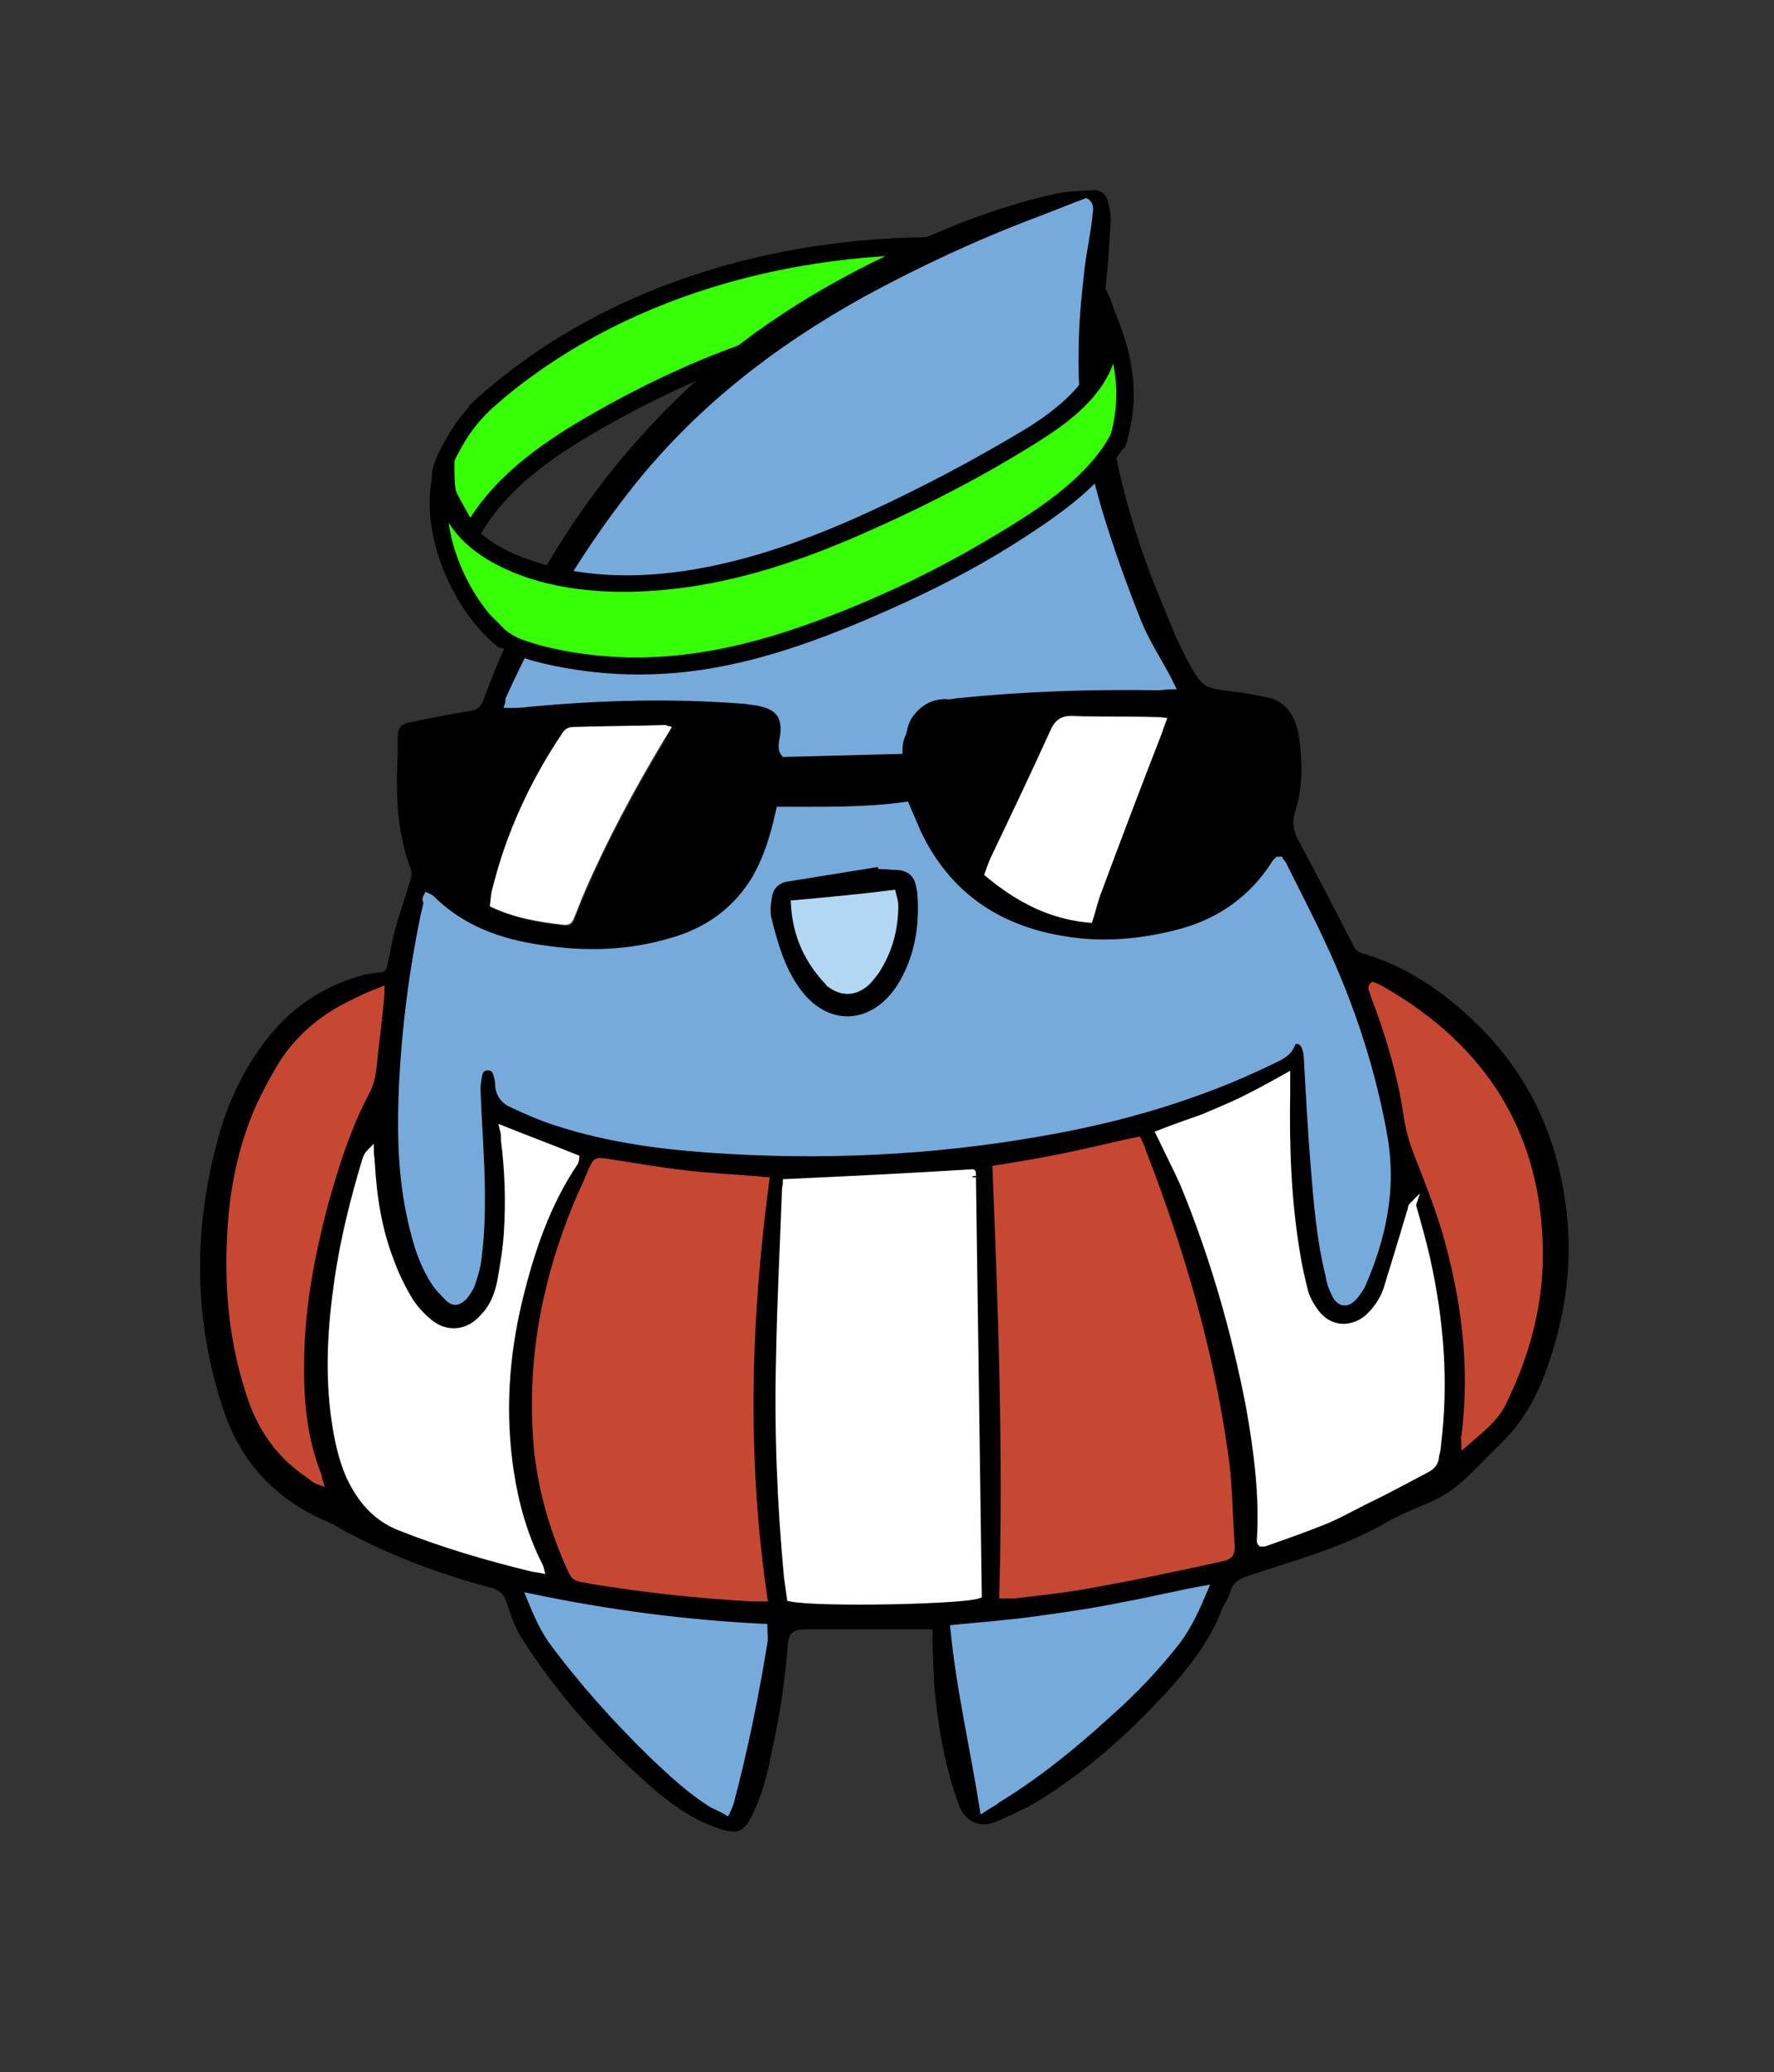 <?xml version="1.0" encoding="utf-8"?>
<!-- Generator: Adobe Illustrator 19.0.0, SVG Export Plug-In . SVG Version: 6.00 Build 0)  -->
<svg version="1.1" xmlns="http://www.w3.org/2000/svg" xmlns:xlink="http://www.w3.org/1999/xlink" x="0px" y="0px"
	 viewBox="150.549 0 509.974 595.281" enable-background="new 150.549 0 509.974 595.281" xml:space="preserve">
<rect x="150.549" y="0" width="509.974" height="595.281" fill="#333333" stroke="none"/>
<g id="Capa_2_1_">
	<g>
		<path fill="#37FF06" d="M370.778,99.14c-11.276,3.603-23.812,8.632-34.733,14.359c-17.88,9.376-40.624,21.334-50.365,40.302
			l-8.661-16.515c2.963-10.157,8.063-18.005,16.586-24.689l-6.032,5.294c23.294-21.775,58.412-37.802,89.557-43.621
			c14.396-2.509,29.213-3.785,43.813-3.63"/>
		<g>
			<path d="M370.114,96.729c-17.839,5.777-34.772,13.707-50.973,23.119c-13.995,8.131-27.843,18.103-35.619,32.691
				c1.439,0,2.878,0,4.317,0c-2.563-4.886-5.69-9.746-7.785-14.844c-0.14-0.341-0.572-0.773-0.599-1.143
				c-0.125-1.698,0.192,1.587,0.436-0.108c0.409-2.845,2.209-5.9,3.595-8.406c2.987-5.401,7.109-9.816,11.887-13.674
				c-1.179-1.179-2.357-2.357-3.536-3.536c-2.011,1.765-4.021,3.529-6.032,5.294c1.178,1.179,2.357,2.357,3.536,3.536
				c35.368-32.654,84.254-46.82,131.602-46.518c3.218,0.021,3.222-4.979,0-5c-48.689-0.311-98.8,14.434-135.138,47.983
				c-2.381,2.198,1.133,5.644,3.536,3.536c2.011-1.765,4.021-3.529,6.032-5.294c2.452-2.152-1.078-5.52-3.536-3.536
				c-4.897,3.954-9.164,8.564-12.313,14.042c-1.947,3.387-5.922,9.896-4.585,13.828c1.911,5.618,5.82,11.097,8.582,16.364
				c0.858,1.637,3.454,1.62,4.317,0c7.623-14.303,21.362-23.769,35.105-31.635c15.471-8.856,31.521-16.379,48.499-21.877
				C374.491,100.564,373.187,95.734,370.114,96.729L370.114,96.729z"/>
		</g>
	</g>
</g>
<g id="Capa_1">
	<g id="Capa_1_1_">
		<g id="XMLID_1_">
			<g id="XMLID_295_">
				<path id="XMLID_345_" d="M418.552,468.062c-1.407,0-2.814,0-3.94,0c-10.414,0-20.828,0-31.241,0
					c-5.066,0-6.192,0.563-6.474,5.91c-0.844,10.414-2.533,20.547-4.785,30.68c-1.126,5.91-2.815,11.82-5.629,17.449
					c-2.251,4.223-3.94,4.785-8.725,3.379c-7.036-2.252-12.947-6.193-18.294-10.695c-15.199-12.947-28.427-27.584-39.123-44.471
					c-1.97-3.096-3.096-6.756-4.222-10.133c-0.563-1.971-1.689-3.096-3.94-3.939c-15.199-3.941-30.116-9.57-43.907-17.17
					c-1.689-1.125-3.659-1.971-5.629-2.814c-13.792-6.473-23.079-16.887-27.864-31.242c-9.006-27.02-8.725-54.039-0.563-81.34
					c2.815-9.008,7.037-17.451,12.947-25.051c7.036-9.006,16.043-15.198,27.02-18.294c1.407-0.563,2.814-0.563,4.503-0.844
					c2.815-0.282,2.815-0.282,3.378-3.096c0.845-3.659,1.407-7.318,2.533-10.977c1.126-3.94,2.533-7.88,3.659-11.821
					c0.563-1.407,0.844-2.815,0.281-4.222c-3.94-10.414-4.222-21.391-3.659-32.367c0-1.407,0-3.096,0-4.503
					c0-3.378,0.563-4.503,3.94-5.066c5.348-1.125,10.977-2.251,16.325-3.096c2.533-0.282,3.659-1.126,4.503-3.659
					c12.947-34.619,32.367-64.735,59.668-90.066c18.858-17.45,40.53-30.397,63.891-40.811c12.947-5.911,26.457-10.977,40.529-14.073
					c3.66-0.845,7.6-0.845,11.26-1.126c1.969,0,3.377,1.126,3.939,2.814c0.563,2.252,1.125,4.503,0.844,6.755
					c-0.281,5.066-0.563,10.414-1.125,15.48c-1.408,13.228-1.408,26.456,0.563,39.685c2.533,16.606,7.037,32.93,13.228,48.692
					c1.971,4.785,3.941,9.57,5.91,14.355c1.127,2.533,2.252,4.785,3.379,7.036c4.502,8.163,4.502,8.163,13.51,9.288
					c2.814,0.282,5.629,0.845,8.443,1.407c6.191,0.845,9.006,5.066,10.133,10.695c1.125,7.318,1.406,14.636-0.846,21.954
					c-1.125,3.377-0.563,5.91,0.846,8.725c5.348,9.851,10.414,19.702,15.479,29.553c0.564,1.126,1.127,2.251,2.814,2.814
					c12.666,3.659,23.361,10.977,32.65,19.983c15.48,14.917,23.924,33.493,26.176,54.884c1.688,15.199-0.565,29.834-5.631,44.189
					c-2.814,8.162-7.035,15.762-13.51,21.953c-2.814,2.814-5.629,5.629-8.443,8.443c-3.377,3.377-7.035,6.191-11.539,8.162
					s-9.006,3.66-13.229,6.193c-12.385,7.035-26.176,10.695-39.685,15.197c-2.252,0.846-3.658,1.689-4.504,3.941
					c-0.563,1.969-1.688,3.658-2.533,5.348c-3.096,8.443-8.443,15.481-14.354,22.234c-10.695,11.82-22.234,22.516-35.744,31.242
					c-4.504,3.096-9.57,5.348-14.637,7.6c-4.785,2.25-9.287,0-10.977-4.785c-3.658-10.133-5.629-20.547-6.755-31.242
					c-0.563-5.348-0.563-10.695-0.845-16.324C418.834,470.033,418.552,469.187,418.552,468.062z M273.321,257.533
					c-0.281,0.563-0.563,0.844-0.563,1.125c-0.281,1.689-0.844,3.378-1.125,5.066c-3.096,15.48-5.348,30.96-5.911,46.441
					c-0.563,12.664-0.563,25.049,1.97,37.434c1.407,6.754,3.377,13.51,6.755,19.42c1.126,1.971,2.814,3.941,4.503,5.348
					c1.407,1.408,2.814,1.125,4.222-0.281c0.844-1.125,1.689-2.252,2.251-3.377c0.845-2.533,1.689-5.066,1.97-7.6
					c1.407-8.443,1.407-16.889,0.845-25.613c-0.282-7.6-0.845-15.48-1.126-23.078c0-1.408,0.281-3.098,0.563-4.504
					c0.281-1.127,1.125-1.971,2.533-1.971c1.407,0,2.251,0.844,2.533,1.971c0.282,0.844,0.282,1.688,0.563,2.815
					c0,3.096,1.689,5.066,4.503,6.191c3.096,1.408,6.192,2.814,9.288,3.941c15.199,5.348,30.96,7.6,46.722,8.725
					c32.086,2.252,64.172,0.844,95.696-4.785c22.797-3.94,44.752-10.414,65.859-20.547c2.252-1.125,4.785-2.25,5.912-4.783
					c0.844-1.69,2.815-1.69,3.658,0.281c0.563,1.125,0.844,2.533,0.844,3.658c0.565,10.414,1.127,20.828,1.971,30.961
					c0.844,10.414,1.69,20.828,4.223,31.242c0.563,1.688,1.125,3.658,1.688,5.348c1.689,3.377,3.66,3.377,5.912,0.563
					c0.844-1.127,1.688-2.533,2.25-3.66c5.631-12.945,8.445-26.457,6.193-40.811c-3.379-19.701-9.289-38.56-18.014-56.573
					c-3.658-7.599-7.318-14.917-10.977-22.235c-0.281-0.563-0.844-1.126-1.127-1.689c-0.281,0-0.563,0-0.563,0
					c-0.281,0.563-0.844,0.845-1.125,1.407c-6.191,9.851-14.918,16.043-26.176,19.139c-11.258,3.096-22.516,4.222-34.338,2.252
					c-19.139-3.096-33.492-13.228-41.937-30.679c-1.125-2.533-2.251-5.348-3.378-7.88c-12.103,1.688-23.923,1.407-36.308,1.407
					c-0.282,1.407-0.563,2.533-0.844,3.659c-1.407,5.911-3.096,11.54-6.474,16.606c-5.629,9.007-14.073,14.636-23.924,17.45
					c-12.384,3.377-24.768,3.94-37.434,1.97c-11.821-1.689-22.798-5.911-31.523-14.354
					C274.165,257.814,273.884,257.814,273.321,257.533z M408.983,215.596c0.281-1.689,0.281-3.378,0.563-5.066
					c0.281-1.688,0.844-3.378,1.689-4.785c2.533-3.659,5.911-5.911,10.695-5.911c1.127,0,2.533-0.281,3.66-0.281
					c19.139-1.689,38.277-2.533,57.416-2.252c1.127,0,2.252,0,3.66-0.281c-0.564-0.844-0.846-1.689-1.127-2.252
					c-2.814-5.348-6.191-10.695-8.443-16.043c-3.377-8.443-6.754-16.887-9.287-25.612c-5.348-17.169-9.008-34.9-8.727-52.914
					c0.281-7.599,1.127-15.48,1.689-23.079c0.563-5.066,1.406-10.132,2.252-14.917c0.281-1.407,0.844-3.096-0.846-4.222
					c-4.783,1.689-9.287,3.659-13.791,5.348c-17.168,6.192-33.774,13.791-49.536,22.798c-25.894,14.073-48.692,32.086-66.987,55.447
					c-14.354,18.294-25.894,37.997-35.463,59.105c-0.281,0.563-0.281,1.126-0.281,1.689c2.251,0,3.94-0.281,5.629-0.281
					c20.828-1.97,41.937-2.533,62.765-0.845c1.126,0,2.533,0.282,3.659,0.563c5.629,1.126,7.599,3.94,7.036,9.851
					c-0.281,1.689-0.844,3.378,0.282,4.785C386.748,216.159,397.725,215.877,408.983,215.596z M438.818,458.21
					c1.688,0,2.815-0.281,3.94-0.281c6.475-0.844,12.947-1.406,19.139-2.533c13.229-2.533,26.176-5.348,39.404-7.881
					c3.66-0.844,3.941-1.125,3.66-5.066c-0.564-8.725-0.846-17.449-1.971-26.174c-4.504-29.271-12.666-57.699-23.361-85.564
					c-0.281-1.125-0.844-1.969-1.406-3.377c-7.037,1.689-13.512,3.377-20.266,4.504c-6.756,1.406-13.791,2.533-20.547,3.658
					C438.537,376.589,439.943,417.119,438.818,458.21z M370.142,459.056c-5.911-40.25-4.785-79.934,0.844-119.619
					c-1.126,0-2.251-0.281-3.096-0.281c-6.755-0.564-13.51-0.846-20.265-1.689c-7.599-0.844-15.199-2.252-22.798-3.377
					c-2.533-0.281-2.533-0.281-3.659,1.969c-1.126,2.252-1.97,4.504-3.096,7.037c-10.132,23.643-15.198,48.41-12.665,74.305
					c1.125,12.104,4.503,23.361,9.851,34.338c0.563,1.125,1.407,1.971,2.533,1.971c0.844,0,1.689,0.281,2.814,0.563
					c15.48,2.533,30.679,4.221,46.44,5.066C367.89,459.056,368.735,459.056,370.142,459.056z M430.091,336.904
					c-17.731,0.844-35.463,1.688-53.476,2.814c0,0.844-0.281,1.406-0.281,2.252c-0.563,15.762-1.407,31.805-1.689,47.564
					c-0.563,21.109,0.282,42.219,2.252,63.328c0.281,2.252,0.563,4.223,0.844,6.193c8.162,1.688,49.254,0.844,54.039-0.846
					L430.091,336.904z M556.747,346.753c-0.281,0-0.563,0-0.844,0c-0.281,0.564-0.281,1.127-0.565,1.971
					c-2.25,7.318-4.502,14.918-6.754,22.236c-1.127,3.096-2.814,5.91-5.629,8.162c-4.785,3.94-11.258,3.377-14.918-1.971
					c-1.406-1.971-2.252-3.941-3.096-6.191c-1.125-3.66-1.971-7.037-2.252-10.697c-2.252-15.197-2.815-30.678-2.815-46.158
					c0-1.406,0-2.533,0-4.504c-4.504,2.533-8.162,4.504-12.102,6.475c-3.941,1.971-7.881,3.658-12.103,5.348
					c-3.94,1.69-8.162,3.096-12.385,4.504c0.281,0.844,0.564,1.406,0.846,1.688c2.252,4.223,4.502,8.727,6.191,12.947
					c8.443,20.547,14.637,41.938,18.857,63.891c2.533,12.666,3.941,25.613,3.096,38.56c0,0.281,0.281,0.281,0.281,0.563
					c0.281,0,0.564,0.281,0.846,0c5.629-1.971,11.258-3.941,16.887-6.193c4.223-1.688,8.162-3.94,12.103-5.91
					c5.91-3.096,11.539-6.191,17.449-9.006c1.69-0.844,2.533-2.252,2.815-3.941c0-1.125,0.281-1.969,0.563-3.096
					c2.252-18.014,0.846-35.744-3.096-53.477C559.281,356.605,557.872,351.82,556.747,346.753z M305.97,450.894
					c-0.281-1.127-0.563-1.408-0.844-1.689c-4.504-8.443-6.755-17.451-8.162-26.738c-2.533-16.605-1.407-33.213,2.533-49.537
					c3.377-14.072,7.88-27.582,16.043-39.404c0.281-0.281,0.281-0.844,0.281-1.125c-7.037-2.814-13.792-5.348-20.828-8.162
					c0,1.125,0,1.971,0.281,3.096c1.126,8.725,1.407,17.732,0.844,26.457c-0.281,4.785-1.126,9.57-1.97,14.353
					c-0.844,3.66-2.251,7.318-5.066,10.133c-4.222,4.223-9.851,5.348-14.636,1.971c-2.533-1.689-4.785-3.939-6.192-6.473
					c-2.252-3.66-4.222-7.6-5.629-11.541c-3.659-9.287-4.785-18.857-5.629-28.709c0-0.844-0.282-1.688-0.282-2.814
					c-0.844,0.846-1.126,1.689-1.407,2.533c-3.377,11.26-5.911,22.518-7.881,34.057c-1.97,13.51-2.814,27.02-0.844,40.529
					c0.844,5.348,1.689,10.976,4.222,16.043c3.096,6.475,7.318,11.822,14.636,14.637c12.103,4.785,24.487,8.443,37.152,11.539
					C303.718,450.611,304.563,450.611,305.97,450.894z M260.092,284.552c-3.378,1.689-6.473,2.815-9.288,4.222
					c-8.725,4.222-15.48,10.131-20.546,18.577c-1.97,3.377-3.94,7.035-5.629,10.695c-4.785,10.977-7.036,22.234-8.162,34.055
					c-1.126,16.326,0,32.086,5.066,47.848c3.096,9.852,8.444,18.014,17.169,23.924c0.282,0.283,0.845,0.565,1.126,0.846
					c0.563,0.281,1.126,0.563,1.97,1.125c0-0.844,0-1.125-0.281-1.406c-4.503-11.26-5.348-22.799-5.066-34.619
					c0.281-14.637,3.096-28.99,6.755-43.346c2.814-10.977,6.474-21.953,11.821-32.086c1.407-2.533,1.97-5.066,2.252-7.881
					c0.563-5.91,1.407-11.82,1.97-17.731C259.811,287.367,259.811,286.241,260.092,284.552z M571.666,414.585
					c4.502-3.941,8.725-7.037,11.258-12.104c5.91-12.947,10.133-26.457,10.414-40.529c0.281-35.182-15.48-61.076-45.879-78.245
					c-0.563-0.281-1.406-0.563-1.969-0.844c0,0.563-0.281,0.844-0.281,0.844c0.281,0.844,0.563,1.689,0.844,2.533
					c4.223,10.977,7.318,22.235,9.287,34.057c0.565,3.94,1.69,7.598,3.098,11.258c2.814,7.316,5.629,14.354,7.881,21.672
					c5.629,19.42,8.162,39.123,5.629,59.105C571.382,412.896,571.666,413.177,571.666,414.585z M433.189,519.568
					c1.688-1.125,3.096-1.688,4.221-2.533c11.539-7.035,21.672-15.478,31.805-24.486c7.318-6.473,14.072-13.228,19.984-21.109
					c3.377-4.502,5.629-9.568,7.881-14.916c-8.162,1.406-15.762,3.377-23.643,4.783c-8.162,1.408-16.043,2.816-24.205,3.941
					c-7.881,1.125-16.043,1.69-24.205,2.533C426.433,485.23,430.375,501.837,433.189,519.568z M370.142,467.5
					c-22.517-1.408-44.752-3.941-67.55-8.727c1.97,4.785,3.659,8.727,6.192,12.385c8.725,11.822,18.295,22.799,28.99,32.932
					c5.348,5.348,10.977,10.412,17.45,14.353c1.126,0.844,2.533,1.406,3.94,1.971c0.563-1.127,0.844-1.971,1.126-2.814
					c3.94-14.918,7.036-30.117,9.569-45.598C370.423,470.595,370.142,469.187,370.142,467.5z M433.47,251.341
					c9.006,7.599,18.857,12.947,30.959,13.51c1.127-3.377,1.689-6.192,2.814-9.007c5.912-15.199,11.541-30.679,17.451-45.877
					c0.563-1.125,0.844-2.533,1.406-3.94c-1.688,0-2.814-0.281-3.939-0.281c-7.6,0-15.199,0-22.799-0.281
					c-3.377,0-5.348,0.844-6.754,3.94c-5.629,12.384-11.539,24.768-17.451,37.152C434.595,248.245,434.033,249.652,433.47,251.341z
					 M343.685,208.841c-0.844-0.282-1.126-0.282-1.407-0.282c-8.725,0.282-17.732,0.563-26.457,0.563
					c-1.689,0-2.815,0.844-3.659,2.252c-9.007,13.51-15.762,28.146-19.702,43.907c-0.563,1.689-0.563,3.659-0.844,5.348
					c7.036,3.377,14.073,4.503,21.391,5.348c1.689,0.282,2.251-0.563,2.815-1.97c0.844-2.533,1.97-5.066,3.096-7.599
					c6.474-15.199,14.354-29.553,22.798-43.625C341.996,211.374,342.841,210.248,343.685,208.841z M472.872,264.006
					c1.408,0,2.533,0,3.379-0.281c4.785-1.126,9.85-2.251,14.635-3.94c5.348-1.688,9.852-5.066,12.947-9.851
					c3.096-4.503,5.91-9.288,8.443-14.073c4.785-8.443,4.504-17.731,4.223-27.02c0-0.282-0.281-0.282-0.563-0.845
					c-6.756-1.125-13.793-1.125-21.391-1.407C487.509,225.728,480.191,244.585,472.872,264.006z M367.327,209.685
					c-0.844-0.282-1.97-0.563-3.096-0.563c-3.096-0.281-5.911-0.281-9.007-0.563c-2.814-0.281-4.222,0.845-5.629,3.378
					c-8.725,17.45-17.45,34.619-26.176,51.788c-0.281,0.563-0.281,1.126-0.563,2.252c10.695-0.282,21.109-1.97,29.553-8.444
					c2.251-1.689,4.503-3.659,5.911-6.192C366.202,238.394,371.268,225.165,367.327,209.685z M284.298,256.688
					c0.844-9.007,3.659-16.888,7.036-24.487c3.377-7.6,7.6-14.918,12.665-21.672c-4.785-0.844-30.679,1.97-33.774,3.377
					c0,0.282-0.282,0.845-0.282,1.407c0.563,6.474,0.844,13.229,1.689,19.702c0.563,5.348,2.251,10.414,5.066,14.917
					C278.95,252.466,280.92,254.718,284.298,256.688z M427.841,244.304c4.502-13.51,10.977-25.894,18.293-37.715
					c-3.658-0.844-26.737,0.282-29.833,1.126C414.612,218.973,420.241,237.549,427.841,244.304z M375.771,226.291
					c9.57-0.844,18.857-1.689,28.145-2.533c-8.725-1.407-17.45-1.126-26.175-0.281c-0.281,0-0.563,0-0.563,0
					C375.49,223.758,375.208,224.602,375.771,226.291z"/>
				<path id="XMLID_321_" fill="#76AADB" stroke="#76AADB" stroke-width="2" stroke-miterlimit="10" d="M273.321,257.533
					c0.563,0.281,0.844,0.281,1.126,0.563c8.725,8.725,19.702,12.665,31.523,14.354c12.665,1.97,25.05,1.689,37.434-1.97
					c10.132-2.815,18.294-8.443,23.923-17.45c3.096-5.066,5.066-10.977,6.474-16.606c0.282-1.126,0.563-2.533,0.845-3.659
					c12.103,0,24.205,0.281,36.308-1.408c1.126,2.533,2.251,5.348,3.377,7.881c8.444,17.732,22.798,27.583,41.937,30.679
					c11.541,1.97,23.08,0.845,34.338-2.251c10.977-3.096,19.984-9.569,26.176-19.139c0.281-0.563,0.563-0.844,1.125-1.407
					c0,0,0.283,0,0.565,0c0.281,0.563,0.844,0.844,1.125,1.689c3.658,7.318,7.6,14.917,10.977,22.235
					c8.443,18.013,14.637,36.871,18.014,56.572c2.252,14.355-0.563,27.584-6.191,40.813c-0.564,1.406-1.408,2.533-2.252,3.658
					c-2.252,2.814-4.504,2.533-5.912-0.563c-0.844-1.689-1.406-3.379-1.688-5.348c-2.533-10.133-3.377-20.828-4.223-31.242
					c-0.844-10.414-1.406-20.828-1.969-30.961c0-1.125-0.283-2.533-0.846-3.658c-0.844-1.689-3.096-1.971-3.658-0.281
					c-1.127,2.814-3.66,3.658-5.91,4.785c-20.828,10.131-43.065,16.605-65.861,20.545c-31.805,5.631-63.609,7.037-95.695,4.785
					c-15.762-1.125-31.523-3.377-46.722-8.725c-3.096-1.125-6.192-2.533-9.288-3.941c-2.815-1.125-4.503-3.096-4.503-6.191
					c0-0.844-0.281-1.971-0.563-2.815c-0.281-1.125-1.126-1.971-2.533-1.971c-1.407,0-2.252,0.846-2.533,1.971
					c-0.282,1.408-0.563,3.096-0.563,4.504c0.281,7.6,0.844,15.48,1.125,23.078c0.282,8.445,0.282,17.17-0.844,25.613
					c-0.281,2.533-1.126,5.066-1.97,7.6c-0.563,1.125-1.407,2.533-2.251,3.377c-1.407,1.408-2.815,1.689-4.222,0.281
					c-1.689-1.688-3.378-3.377-4.503-5.348c-3.659-5.91-5.348-12.664-6.755-19.42c-2.533-12.385-2.533-25.049-1.971-37.434
					c0.845-15.762,2.815-31.242,5.911-46.44c0.282-1.689,0.845-3.378,1.126-5.066C272.758,258.377,273.04,258.096,273.321,257.533z
					 M403.072,249.652v-0.282c-8.725,1.408-17.45,2.815-26.175,4.222c-2.533,0.563-4.222,1.97-4.222,4.785
					c0,1.97-0.281,3.94,0,5.911c1.689,7.036,3.659,13.791,7.881,19.702c7.881,11.258,20.546,10.977,28.146-0.563
					c5.066-7.881,6.473-16.325,5.91-25.331c0-1.126-0.281-2.533-0.563-3.659c-0.845-2.533-2.252-4.222-5.066-4.222
					C406.731,249.933,405.043,249.652,403.072,249.652z"/>
				<path id="XMLID_320_" fill="#76AADB" stroke="#76AADB" stroke-width="2" stroke-miterlimit="10" d="M408.983,215.596
					c-11.258,0.281-21.954,0.563-32.93,0.844c-1.126-1.407-0.563-3.096-0.282-4.785c0.844-5.911-1.407-8.725-7.036-9.851
					c-1.126-0.281-2.533-0.281-3.659-0.563c-21.109-1.688-41.937-1.125-62.765,0.845c-1.689,0.281-3.659,0.281-5.629,0.281
					c0.282-0.844,0-1.407,0.282-1.689c9.569-21.109,21.109-40.811,35.463-59.105c18.295-23.361,41.093-41.093,66.987-55.447
					c16.043-8.725,32.367-16.324,49.537-22.798c4.502-1.689,9.287-3.659,13.791-5.348c1.688,1.126,0.844,2.814,0.844,4.222
					c-0.563,5.066-1.689,10.132-2.252,14.917c-0.844,7.599-1.688,15.48-1.688,23.08c-0.564,18.294,3.096,35.745,8.725,52.914
					c2.814,8.725,5.91,17.169,9.287,25.612c2.252,5.629,5.629,10.696,8.443,16.043c0.283,0.563,0.564,1.125,1.127,2.251
					c-1.408,0-2.533,0.281-3.66,0.281c-19.139-0.281-38.277,0.282-57.416,2.252c-1.125,0-2.533,0.563-3.658,0.281
					c-4.786,0-8.163,2.252-10.696,5.911c-0.844,1.407-1.407,3.096-1.688,4.785C409.264,212.218,408.983,213.907,408.983,215.596z"/>
				<path id="XMLID_319_" fill="#C64832" stroke="#C64832" stroke-width="2" stroke-miterlimit="10" d="M438.818,458.21
					c1.125-41.092-0.281-81.621-1.971-122.434c7.037-1.125,13.791-2.252,20.547-3.658c6.754-1.408,13.51-3.096,20.264-4.504
					c0.563,1.127,1.127,2.252,1.408,3.379c10.695,27.582,19.139,56.01,23.361,85.562c1.406,8.725,1.406,17.449,1.969,26.174
					c0.281,3.941,0,4.223-3.658,5.066c-12.947,2.815-26.176,5.629-39.404,7.881c-6.191,1.127-12.666,1.689-19.139,2.533
					C441.632,458.21,440.505,458.21,438.818,458.21z"/>
				<path id="XMLID_318_" fill="#C64832" stroke="#C64832" stroke-width="2" stroke-miterlimit="10" d="M370.142,459.056
					c-1.126,0-2.252,0-3.378,0c-15.48-0.846-30.96-2.533-46.44-5.066c-0.844-0.281-1.689-0.281-2.815-0.564
					c-1.407-0.281-1.97-0.844-2.533-1.969c-5.066-10.977-8.444-22.236-9.851-34.338c-2.533-25.895,2.251-50.381,12.665-74.305
					c1.126-2.252,1.97-4.504,3.096-7.037c1.126-2.252,1.126-2.252,3.659-1.969c7.6,1.125,15.199,2.533,22.798,3.377
					c6.755,0.844,13.51,1.125,20.265,1.688c1.126,0,1.97,0.283,3.096,0.283C365.357,379.123,364.231,418.806,370.142,459.056z"/>
				<path id="XMLID_317_" fill="#FFFFFF" stroke="#FFFFFF" stroke-width="2" stroke-miterlimit="10" d="M430.091,336.904
					c0-0.281,1.689,121.307,1.689,121.307c-4.785,1.689-46.159,2.533-54.039,0.846c-0.281-1.971-0.563-4.223-0.844-6.193
					c-1.97-21.109-2.814-42.219-2.252-63.328c0.282-15.76,1.126-31.803,1.689-47.564c0-0.846,0.281-1.69,0.281-2.252
					C394.628,338.873,412.36,338.029,430.091,336.904z"/>
				<path id="XMLID_316_" fill="#FFFFFF" stroke="#FFFFFF" stroke-width="2" stroke-miterlimit="10" d="M556.747,346.753
					c1.406,5.066,2.815,9.852,3.94,14.918c3.941,17.732,5.348,35.463,3.098,53.477c0,1.127-0.283,1.971-0.564,3.096
					c0,1.971-1.125,3.096-2.815,3.941c-5.91,3.096-11.539,6.191-17.449,9.006c-3.941,1.971-7.881,4.223-12.103,5.91
					c-5.629,2.252-11.258,4.223-16.887,6.193c-0.281,0-0.563,0-0.844,0c-0.283-0.281-0.283-0.564-0.283-0.564
					c0.846-12.945-0.844-25.893-3.096-38.559c-4.221-21.953-10.414-43.344-18.857-63.891c-1.971-4.504-4.221-8.725-6.191-12.947
					c-0.281-0.563-0.563-1.125-0.844-1.688c4.221-1.69,8.443-3.098,12.383-4.504c3.941-1.69,8.162-3.377,12.103-5.348
					c3.939-1.971,7.6-3.941,12.102-6.475c0,1.971,0,3.379,0,4.504c-0.281,15.48,0.281,30.961,2.815,46.158
					c0.564,3.66,1.408,7.318,2.252,10.695c0.563,2.252,1.69,4.223,3.096,6.193c3.66,5.066,9.852,5.91,14.918,1.969
					c2.533-2.25,4.504-5.064,5.629-8.162c2.252-7.316,4.504-14.635,6.756-22.234c0.281-0.563,0.281-1.125,0.563-1.971
					C556.185,346.753,556.466,346.753,556.747,346.753z"/>
				<path id="XMLID_315_" fill="#FFFFFF" stroke="#FFFFFF" stroke-width="2" stroke-miterlimit="10" d="M305.97,450.894
					c-1.407-0.283-2.252-0.283-3.096-0.564c-12.665-3.096-25.05-6.754-37.152-11.539c-7.318-2.814-11.54-8.162-14.636-14.637
					c-2.252-5.064-3.377-10.412-4.222-16.043c-1.97-13.51-1.126-27.02,0.844-40.529c1.688-11.539,4.503-22.797,7.881-34.057
					c0.281-0.844,0.563-1.688,1.407-2.531c0,0.844,0.281,1.687,0.281,2.814c0.563,9.85,1.97,19.42,5.629,28.707
					c1.407,3.941,3.377,7.881,5.629,11.541c1.689,2.533,3.94,4.783,6.192,6.473c4.785,3.377,10.695,2.533,14.636-1.971
					c2.815-2.814,4.222-6.191,5.066-10.131c0.844-4.785,1.689-9.57,1.97-14.355c0.563-9.006,0.281-17.73-0.844-26.457
					c0-0.844,0-1.969-0.282-3.096c7.037,2.815,13.792,5.348,20.828,8.162c0,0.281-0.282,0.844-0.282,1.127
					c-8.162,12.102-12.666,25.611-16.043,39.402c-3.94,16.326-5.066,32.65-2.533,49.537c1.407,9.287,3.94,18.295,8.163,26.738
					C305.407,449.486,305.689,449.767,305.97,450.894z"/>
				<path id="XMLID_314_" fill="#C64832" stroke="#C64832" stroke-width="2" stroke-miterlimit="10" d="M260.092,284.552
					c0,1.97-0.281,2.815-0.281,3.94c-0.563,5.911-1.407,11.821-1.97,17.732c-0.281,2.814-0.844,5.348-2.252,7.881
					c-5.348,10.133-8.725,21.109-11.821,32.086c-3.659,14.074-6.474,28.428-6.755,43.346c-0.282,11.82,0.563,23.359,5.066,34.619
					c0,0.281,0,0.563,0.282,1.406c-0.845-0.281-1.407-0.563-1.97-1.125c-0.282-0.281-0.844-0.565-1.126-0.846
					c-8.725-5.91-14.073-13.791-17.169-23.924c-5.066-15.762-6.192-31.523-5.066-47.848c0.844-11.82,3.377-23.359,8.162-34.055
					c1.689-3.66,3.659-7.318,5.629-10.695c4.785-8.164,11.821-14.355,20.546-18.577
					C253.619,287.367,256.434,285.959,260.092,284.552z"/>
				<path id="XMLID_313_" fill="#C64832" stroke="#C64832" stroke-width="2" stroke-miterlimit="10" d="M571.666,414.585
					c0-1.127-0.283-1.689,0-1.971c2.533-20.264,0-39.686-5.631-59.105c-2.25-7.318-5.064-14.637-7.881-21.672
					c-1.406-3.66-2.531-7.318-3.096-11.258c-1.688-11.541-5.066-23.08-9.287-34.057c-0.281-0.844-0.563-1.688-0.844-2.533
					c0-0.282,0-0.563,0.281-0.845c0.844,0.282,1.406,0.563,1.969,0.845c30.398,17.168,46.441,43.063,45.879,78.244
					c-0.283,14.355-4.223,27.865-10.414,40.529C580.39,407.548,576.167,410.644,571.666,414.585z"/>
				<path id="XMLID_312_" fill="#76AADB" stroke="#76AADB" stroke-width="2" stroke-miterlimit="10" d="M433.189,519.568
					c-2.814-17.73-6.756-34.338-8.445-51.787c8.445-0.844,16.326-1.408,24.205-2.533c8.164-1.125,16.045-2.252,24.207-3.941
					c7.881-1.406,15.76-3.377,23.641-4.783c-2.25,5.348-4.502,10.414-7.881,14.916c-5.91,7.6-12.664,14.637-19.982,21.109
					c-9.852,9.008-20.266,17.451-31.805,24.486C436.285,517.88,434.876,518.443,433.189,519.568z"/>
				<path id="XMLID_311_" fill="#76AADB" stroke="#76AADB" stroke-width="2" stroke-miterlimit="10" d="M370.142,467.5
					c0,1.688,0.281,3.096,0,4.502c-2.533,15.48-5.629,30.68-9.57,45.598c-0.281,0.844-0.563,1.688-1.125,2.814
					c-1.408-0.846-2.815-1.408-3.94-1.971c-6.474-3.941-12.103-9.289-17.451-14.353c-10.413-10.133-20.265-21.109-28.99-32.932
					c-2.533-3.658-4.222-7.6-6.192-12.383C325.672,463.558,347.626,466.373,370.142,467.5z"/>
				<path id="XMLID_310_" fill="#FFFFFF" d="M433.47,251.341c0.563-1.689,1.125-3.096,1.688-4.503
					c5.912-12.384,11.822-24.768,17.451-37.152c1.406-3.096,3.377-4.222,6.754-3.94c7.6,0.281,15.199,0,22.799,0.281
					c1.125,0,2.252,0,3.939,0.282c-0.563,1.688-1.125,2.814-1.406,3.94c-5.91,15.199-11.822,30.679-17.451,45.878
					c-1.125,2.814-1.688,5.629-2.814,9.006C452.328,264.288,442.476,258.94,433.47,251.341z"/>
				<path id="XMLID_309_" fill="#FFFFFF" d="M343.685,208.841c-0.844,1.407-1.407,2.533-2.251,3.659
					c-8.444,14.073-16.325,28.708-22.798,43.626c-1.126,2.533-1.97,5.066-3.096,7.599c-0.563,1.407-1.126,1.97-2.815,1.97
					c-7.317-0.844-14.354-1.97-21.391-5.348c0.282-1.689,0.282-3.659,0.845-5.348c3.94-15.762,10.695-30.397,19.702-43.907
					c0.844-1.407,1.689-2.251,3.659-2.251c8.725-0.282,17.732-0.282,26.457-0.563C342.278,208.559,342.841,208.559,343.685,208.841z
					"/>
				<path id="XMLID_308_" stroke="#000000" stroke-width="2" stroke-miterlimit="10" d="M472.872,264.006
					c7.318-19.42,14.637-38.278,21.955-57.135c7.316,0.281,14.635,0.281,21.391,1.407c0.281,0.563,0.563,0.563,0.563,0.844
					c0.563,9.288,0.844,18.576-4.223,27.02c-2.814,4.785-5.348,9.569-8.443,14.073c-3.096,4.785-7.6,8.162-12.947,9.851
					c-4.783,1.407-9.85,2.533-14.635,3.94C475.125,264.006,474.281,263.725,472.872,264.006z"/>
				<path id="XMLID_307_" stroke="#000000" stroke-width="2" stroke-miterlimit="10" d="M367.327,209.685
					c3.94,15.48-1.126,28.708-8.725,41.656c-1.407,2.533-3.659,4.503-5.911,6.192c-8.725,6.755-18.857,8.162-29.553,8.443
					c0.281-0.844,0.281-1.688,0.563-2.251c8.725-17.169,17.45-34.619,26.175-51.788c1.126-2.533,2.533-3.659,5.629-3.378
					c3.096,0.282,5.911,0.282,9.006,0.563C365.357,209.122,366.483,209.403,367.327,209.685z"/>
				<path id="XMLID_306_" stroke="#000000" stroke-width="2" stroke-miterlimit="10" d="M284.298,256.688
					c-3.659-1.97-5.629-4.222-7.318-7.037c-2.814-4.503-4.504-9.569-5.066-14.917c-0.844-6.473-1.125-12.947-1.688-19.702
					c0-0.563,0-0.844,0.281-1.407c3.096-1.689,28.99-4.222,33.775-3.378c-5.066,6.755-9.288,14.073-12.665,21.672
					C287.957,239.801,285.142,247.682,284.298,256.688z"/>
				<path id="XMLID_305_" stroke="#000000" stroke-width="2" stroke-miterlimit="10" d="M427.841,244.304
					c-7.6-7.037-13.229-25.331-11.54-36.589c2.814-0.844,26.175-1.97,29.833-1.126C438.537,218.691,432.343,231.076,427.841,244.304
					z"/>
				<path id="XMLID_304_" stroke="#000000" stroke-width="2" stroke-miterlimit="10" d="M375.771,226.291
					c-0.563-1.689-0.281-2.533,1.126-2.814c0.281,0,0.563,0,0.563,0c8.725-0.563,17.45-0.845,26.175,0.281
					C394.347,224.602,385.059,225.447,375.771,226.291z"/>
				<path id="XMLID_298_" d="M403.072,249.652c1.97,0,3.659,0.281,5.629,0.281c2.815,0.282,4.503,1.689,5.066,4.222
					c0.282,1.126,0.563,2.533,0.563,3.659c0.563,9.007-1.126,17.732-5.911,25.331c-7.599,11.54-20.265,11.821-28.146,0.563
					c-4.222-5.911-6.192-12.947-7.881-19.702c-0.563-1.97-0.281-3.94,0-5.91c0.281-2.533,1.689-4.222,4.222-4.785
					c8.726-1.407,17.451-2.814,26.176-4.222C403.072,249.37,403.072,249.652,403.072,249.652z M379.43,260.066
					c0.281,8.725,3.659,15.761,9.569,21.954c0.281,0.281,0.281,0.281,0.563,0.563c3.377,2.533,7.036,2.252,9.851-0.563
					c1.125-0.845,1.97-1.97,2.533-3.096c3.659-5.629,5.348-11.821,5.348-18.576c0-0.844-0.281-1.689-0.563-2.814
					C397.725,258.096,389,258.94,379.43,260.066z"/>
				<path id="XMLID_296_" fill="#B2D7F2" stroke="#B2D7F2" stroke-width="3" stroke-miterlimit="10" d="M379.43,260.066
					c9.288-0.845,18.294-1.689,27.301-2.815c0.281,1.126,0.563,1.97,0.563,2.815c0,6.755-1.689,12.947-5.348,18.576
					c-0.844,1.126-1.689,2.252-2.533,3.096c-3.096,2.814-6.474,3.096-9.851,0.563c-0.282,0-0.282-0.281-0.563-0.563
					C383.371,275.827,379.993,268.791,379.43,260.066z"/>
			</g>
		</g>
	</g>
	<g id="Capa_2" display="none">
		<path id="XMLID_365_" display="inline" d="M537.046,235.016c8.162,3.096,15.76,5.629,23.359,8.444
			c10.695,3.941,20.828,8.725,30.117,15.198c5.066,3.378,9.568,7.037,13.51,11.821c3.096,3.94,5.629,8.444,6.473,13.51
			c0.281,1.408,1.408,2.533,2.533,3.659c18.295,16.605,30.961,36.589,37.715,59.951c5.066,16.605,5.629,33.492,0.281,50.1
			c-0.844,2.533-1.688,4.783-3.096,7.035c-7.035,12.104-15.762,23.08-25.049,33.494c-6.193,6.754-13.229,12.383-20.266,18.295
			c-30.396,26.174-65.861,41.654-104.701,49.816c-26.176,5.629-52.352,7.881-79.089,7.881c-27.02,0-53.758-1.969-80.497-7.035
			c-21.954-4.223-43.344-10.695-63.328-21.391c-19.42-10.414-35.745-24.488-48.692-42.219c-1.126-1.408-2.252-3.096-3.377-4.504
			c-8.444-10.977-13.51-23.361-14.917-37.434c-2.251-22.516,2.533-43.344,14.354-62.482c6.474-10.695,14.917-19.422,25.894-25.332
			c1.407-0.844,1.97-1.689,2.533-3.096c2.814-10.977,7.599-21.109,12.665-31.242c1.689-3.096,2.251-6.192,2.251-9.851
			c-0.281-11.821,1.97-23.643,4.785-35.182c6.474-29.834,19.139-57.136,37.434-81.623c8.444-11.258,17.451-22.235,27.583-32.367
			c18.857-19.42,40.248-36.308,63.046-51.225c6.192-3.94,12.103-7.881,19.139-10.414c6.754-2.533,13.51-4.222,20.547-4.222
			c5.065-0.281,7.035,1.688,6.754,6.755c0,3.096-0.563,6.192-1.125,9.288c-1.689,12.102-3.379,23.924-4.785,36.026
			c-1.127,10.695-0.563,21.672,1.971,32.368c3.377,14.073,10.412,26.175,19.982,36.589c7.318,8.162,15.762,15.198,24.205,22.235
			c1.689,1.407,3.377,1.407,5.066,1.407c8.162-0.844,16.605-1.125,24.768-0.281c3.098,0.281,6.475,0.563,9.289,2.533
			c0.844,0.563,1.971,0.563,3.096,0.281c2.252-0.281,4.223,0.844,5.348,2.533c5.348,7.318,8.162,15.48,6.756,24.768
			c-0.283,1.126-0.846,2.251-1.127,3.096C538.171,232.483,537.609,233.609,537.046,235.016z M535.357,241.208
			c-0.563,0.282-0.844,0.282-0.844,0.563c-0.564,0.844-1.127,1.689-1.689,2.533c-7.6,11.821-18.014,19.42-32.086,20.265
			c-25.332,1.689-45.033-8.443-57.98-30.679c-0.563-0.844-1.125-1.688-1.688-2.533c-9.289,2.252-18.295,4.503-27.584,6.755
			c0,1.407,0.281,2.533,0.281,3.94c0.282,5.348,0.844,10.695,0.844,16.324c-0.281,12.665-6.473,21.954-16.043,29.553
			c-6.192,4.785-13.228,7.6-20.828,8.725c-30.397,4.503-57.417-3.378-79.934-24.487c-1.126-1.126-1.97-1.97-3.096-3.096
			c-0.563,0.281-0.844,0.563-0.844,0.563c-6.192,8.444-12.384,16.887-18.576,25.331c-0.563,0.844-0.844,2.251-0.844,3.658
			c0.281,4.223,0.281,8.445,1.126,12.666c1.407,9.57,3.096,18.857,5.066,28.146c0.282,1.688,1.126,3.377,2.252,4.502
			c4.503,3.66,9.569,6.756,14.354,10.133c0.563,0.563,1.689,0.563,2.814,1.127c-0.563-1.689-0.844-2.814-1.125-3.66
			c-1.407-4.502-2.815-9.287-4.222-13.791c-0.281-1.125-0.563-2.252-0.281-3.377c0-0.563,0.563-1.69,1.126-1.971
			c0.563-0.281,1.407,0.281,1.97,0.844c0.563,0.564,1.126,1.408,1.407,2.252c1.125,2.252,1.97,4.504,2.814,6.756
			c5.348,12.947,11.54,25.611,18.857,37.715c4.222,6.473,8.444,12.947,14.354,18.014c2.815,2.533,6.192,4.502,9.288,6.473
			c1.125,0.563,2.533,0.844,4.503,1.127c-0.281-2.817-0.281-4.785-1.125-6.756c-1.689-5.629-3.659-10.977-5.629-16.324
			c-6.755-18.014-13.229-36.309-17.169-55.447c-0.845-3.939-1.408-8.162-1.689-12.385c-0.281-1.969,0.844-3.096,2.533-3.096
			c1.688-0.281,2.533,0.846,2.814,2.252c0.563,1.689,0.844,3.096,1.407,4.785c4.222,14.072,8.725,27.863,13.228,41.938
			c0.563,1.688,1.689,3.096,3.378,3.658c4.503,1.408,8.725,3.096,13.229,3.939c12.102,2.533,24.768,3.66,37.152,4.223
			c13.229,0.563,26.176,0.281,39.404-1.125c19.983-1.971,39.967-4.785,59.949-8.727c2.814-0.563,5.629-0.563,8.443-0.844
			c3.941-0.281,5.912,1.408,7.6,4.785c3.66,6.754,7.881,13.228,11.822,19.982c0.563,1.127,1.406,1.971,2.533,3.379
			c0.563-2.252,1.125-3.941,1.406-5.348c3.096-16.326,5.066-32.65,4.223-49.256c-0.281-6.754-1.408-13.229-2.533-19.982
			c-1.408-7.6-4.504-9.289-12.104-7.6c-5.629,1.125-10.695,3.658-15.48,6.754c-6.191,3.66-11.82,7.881-18.012,11.822
			c-4.785,3.096-9.852,5.91-14.918,8.725c-1.125,0.563-2.533,1.125-3.939,1.125c-0.846,0-1.971-0.563-2.252-1.125
			c-0.281-0.563,0-1.689,0.281-2.533c0.563-0.844,1.406-1.406,1.971-1.689c9.006-6.473,18.012-12.945,27.02-19.42
			c4.221-2.815,9.006-5.348,13.51-7.881c3.658-1.971,7.6-3.096,11.82-3.377c7.318-0.844,12.666,2.252,15.762,8.725
			c1.408,2.814,2.533,5.91,3.377,9.008c2.252,7.598,3.098,15.479,3.66,23.641c0,0.846,0.281,1.971,0.281,3.098
			c0.844-0.283,1.125-0.283,1.689-0.565c9.568-5.348,19.42-10.695,28.988-16.043c4.223-2.533,6.475-1.969,7.6,3.098
			c0,0.562,0.281,1.125,0.281,1.687c1.689,6.756,3.66,13.229,5.631,19.984c0.281,0.563,0.563,1.125,1.125,1.969
			c0.281-0.281,0.563-0.563,0.844-0.563c5.629-12.102,10.695-24.486,12.666-37.996c0.563-4.504,1.125-9.006,0.281-13.51
			c-1.125-5.348-4.221-9.007-9.568-10.133c-2.533-0.563-5.066-1.126-7.6-1.126c-8.443-0.562-16.607,0-24.77,1.126
			c-1.688,0.282-3.377,0.282-5.066,0.563c-1.688,0-3.096-0.563-3.377-2.251c-0.281-1.408,0.281-2.533,2.252-3.377
			c1.408-0.563,3.096-1.126,4.785-1.408c4.785-0.844,9.568-1.407,14.354-2.251c0.846,0,1.689-0.281,2.814-0.563
			c-0.562-1.407-1.125-2.251-1.687-3.378c-7.318-12.947-17.17-23.924-28.147-33.775C540.705,244.585,537.89,242.897,535.357,241.208
			z M273.04,259.784c0.281,0,0.281,0.282,0.563,0.282c0.563-0.845,1.126-1.689,1.689-2.533c1.97-2.814,3.659-5.629,5.629-8.444
			c0.844-1.126,1.689-2.251,2.533-2.533c5.348-2.814,10.696-5.629,16.043-7.881c18.294-7.318,36.871-13.228,55.728-18.295
			c11.821-3.096,23.924-5.348,36.026-6.192c5.348-0.282,9.57,1.407,13.229,5.348c0.845,0.844,1.97,1.97,2.814,3.096
			c7.881-3.377,16.043-5.348,24.206-6.755c1.125-0.281,1.971-0.844,2.814-1.689c1.408-1.126,2.533-2.533,3.94-3.096
			c2.816-1.407,5.631-2.814,8.727-3.659c8.443-2.252,16.605-4.222,25.049-6.474c1.408-0.282,2.814-0.563,4.785-1.126
			c-1.408-1.126-2.533-1.97-3.377-2.533c-3.379-2.814-7.037-5.348-10.414-8.162c-15.199-13.229-26.176-29.271-30.961-49.255
			c-3.096-13.792-3.377-27.583-1.406-41.656c1.688-11.54,3.94-22.798,6.191-34.337c0.281-1.126,0.281-2.252,0.563-3.659
			c-1.125,0-1.688,0-2.252,0.282c-10.414,2.815-20.827,5.911-29.834,12.103c-7.88,5.348-15.48,10.695-23.079,16.325
			c-28.145,21.109-52.632,45.596-72.334,74.586c-16.887,24.486-28.708,51.225-34.337,80.496
			C274.728,249.652,273.884,254.718,273.04,259.784z M421.086,382.218c0,1.125-0.282,1.688-0.282,2.252
			c0.282,14.072,0.282,28.426,0.563,42.5c0.562,23.359,1.126,46.721,1.689,70.082c0,2.814,0.563,5.348,0.563,8.443
			c28.428-0.563,56.01-3.377,83.311-10.414c4.223-42.781-1.125-83.592-17.73-122.996
			C466.962,377.433,444.165,380.529,421.086,382.218z M271.069,344.503c-1.407,1.125-2.252,1.688-3.096,2.533
			c-4.785,4.502-8.725,9.85-12.384,15.197c-7.6,12.104-13.51,24.77-17.451,38.279c-3.096,10.131-4.503,20.545-3.659,30.959
			c0.563,7.037,2.814,13.51,8.162,18.576c6.474,6.756,13.51,12.947,21.109,18.295c18.576,13.229,39.404,21.109,61.639,26.457
			c0.563,0.281,1.407,0,1.97,0c0-0.563,0-1.125-0.281-1.69c-3.096-7.881-4.222-16.324-4.503-24.768
			c-0.844-21.109,0.563-41.656,7.037-61.92c0.563-1.408,0.281-2.533-0.844-3.377c-9.57-9.57-16.325-21.391-22.235-33.494
			c-0.563-1.125-1.126-2.533-1.689-3.658c-0.563-0.846-1.408-1.689-2.252-1.971c-5.629-0.844-10.695-3.941-15.199-6.756
			c-1.97-1.125-3.94-2.533-5.629-3.939c-1.407-1.127-2.814-2.252-4.222-3.377C275.291,348.724,273.321,346.753,271.069,344.503z
			 M416.864,505.496c0-0.844,0-1.125,0-1.406c-2.533-14.918-2.814-29.836-3.096-44.752c-0.563-24.77,0-49.256,1.407-74.023
			c0-0.844,0-1.689-0.281-2.814c-23.08,0-45.596-1.69-67.831-10.414c0.844,1.971,1.126,3.377,1.689,4.504
			c1.97,5.348,3.94,10.414,5.91,15.762c1.408,3.939,2.252,7.881,2.252,12.102c-0.282,6.756-4.785,10.414-11.258,9.008
			c-2.533-0.564-5.066-1.971-7.599-2.816c-0.845-0.281-1.689-0.844-2.815-1.125c-0.281,0.844-0.563,1.408-0.563,1.689
			c-4.222,23.078-5.629,46.158-3.378,69.52c0.282,4.221,1.689,8.443,2.533,12.383c0.563,3.098,2.533,4.504,5.629,5.066
			c24.486,4.504,48.973,6.756,74.023,7.037C414.612,505.496,415.738,505.496,416.864,505.496z M515.937,492.83
			c0.844-0.281,1.688-0.281,2.814-0.563c22.797-6.754,44.188-16.887,63.891-30.115c1.969-1.127,2.814-2.814,3.377-4.785
			c2.815-12.947,2.252-25.895,0.281-38.842c-3.939-25.611-11.82-49.816-23.08-73.178c-0.281-0.563-0.844-1.408-1.125-1.689
			c-7.318,3.379-14.637,6.756-21.953,10.133c-0.281,2.814-0.563,6.191-0.846,9.289c-0.844,8.725-2.25,17.73-5.064,26.174
			c-0.846,2.252-1.689,4.504-3.098,6.475c-2.252,3.939-5.067,4.504-8.443,1.406c-1.971-1.406-3.377-3.377-4.785-5.348
			c-5.066-6.754-9.287-14.072-12.664-21.672c-0.281-0.844-0.846-1.688-1.408-2.814c-2.814,1.127-5.629,2.252-7.881,3.377
			C515.091,409.519,520.72,450.048,515.937,492.83z M607.972,308.757c-0.281,1.971-0.281,3.377-0.563,4.785
			c-1.689,14.354-5.91,28.146-12.947,40.811c-2.252,4.223-6.473,5.348-10.133,7.037c-0.844,0.281-2.533-0.281-3.658-0.844
			c-0.844-0.281-1.408-0.846-2.252-1.408c0,0.563-0.281,0.844,0,0.844c0.281,0.846,0.563,1.689,1.125,2.533
			c5.066,12.385,9.289,24.77,12.103,37.715c3.658,16.326,6.191,32.932,3.941,49.537c0,0.563,0,1.127,0,1.689
			c0.563,0,0.844,0,0.844,0c0.844-0.563,1.971-1.408,2.814-2.252c12.385-10.695,23.361-22.518,33.492-35.182
			c2.252-2.814,4.223-6.193,5.631-9.289c7.316-16.043,8.443-32.93,4.502-50.1c-1.688-6.754-3.377-13.791-7.035-19.701
			c-5.912-9.289-13.51-17.168-22.518-23.643C611.632,310.728,610.224,309.884,607.972,308.757z M226.036,428.376
			c0-1.689,0-2.533,0-3.377c0.282-5.066,0.282-10.133,1.407-15.199c3.096-17.449,10.414-33.211,19.702-47.848
			c5.066-8.162,10.976-15.48,19.139-20.547c0.281-0.281,0.563-0.563,0.844-0.844c-0.281-0.844-0.563-1.69-1.126-2.533
			c-1.689-3.658-0.281-5.348,3.659-5.348c0.281,0,0.563,0,0.844-0.281c-1.126-8.725-2.533-17.451-3.659-26.457
			c-1.689,1.127-2.533,2.533-1.97,4.504c0.563,1.971-0.282,3.377-1.97,4.221c-1.97,1.127-3.94,2.252-6.192,3.379
			c-12.665,6.191-22.235,16.043-29.271,28.145c-7.599,13.228-11.539,27.865-12.384,43.063c-0.845,13.51,2.533,25.895,9.569,37.152
			C224.911,427.251,225.192,427.533,226.036,428.376z M374.927,288.211c11.54-2.252,21.391-6.192,27.864-16.325
			c1.97-3.096,3.377-6.192,3.377-10.132c0.563-9.851-0.282-19.702-3.096-28.99c-1.126-3.096-2.533-6.192-5.066-8.726
			c-1.688-1.97-3.659-2.814-6.473-3.096c-4.785-0.282-9.288,0.844-14.073,1.97c-0.563,0.281-1.126,1.126-1.689,1.97
			c-0.281,0.844-0.281,1.688-0.281,2.533c-0.563,19.139-0.845,38.278-1.407,57.417C374.645,285.959,374.927,286.804,374.927,288.211
			z M369.579,225.447c-0.844,0-1.407,0-1.689,0c-8.443,2.251-16.606,4.503-25.049,6.755c-1.97,0.563-2.533,1.688-2.533,3.377
			c-1.126,8.443-1.689,16.887-1.689,25.331c0.282,7.599,1.126,14.917,1.689,22.235c0.281,2.252,1.126,3.096,3.377,3.659
			c6.755,1.407,13.51,2.251,20.546,1.97c0.563,0,1.407-0.282,2.251-0.282C365.076,267.665,366.483,246.556,369.579,225.447z
			 M290.49,249.933c3.94,11.54,30.961,32.931,41.937,33.212c-3.377-16.043-2.251-31.804,1.407-48.129
			C318.917,239.52,304.563,244.304,290.49,249.933z M504.96,254.718c0.563,0,1.125,0,1.406,0c0.844-0.282,1.689-0.563,2.533-0.845
			c9.006-3.659,15.199-10.132,19.42-18.576c3.66-7.036,4.504-14.354,1.127-21.954c-0.565-1.407-1.127-3.096-1.971-4.503
			c-0.563-1.126-1.125-1.97-1.69-2.815c-0.844-1.125-1.688-1.407-3.096-1.125c-5.066,0.563-10.414,0.844-15.48,1.125
			c-1.125,0-2.533,0.282-3.939,0.282C502.99,222.632,503.271,238.675,504.96,254.718z M496.515,256.407
			c-0.281-8.725-1.125-16.606-1.125-24.768c0-8.162,0.844-16.325,1.406-24.768c-0.563,0-1.125-0.282-1.688,0
			c-5.348,0.563-10.977,1.125-16.324,1.97c-2.814,0.281-2.814,0.563-3.096,3.096c-0.846,10.414-0.846,20.828-0.283,30.96
			c0.283,2.814,1.127,5.911,1.971,8.725c0.281,0.844,1.408,1.97,2.252,2.252C484.976,255.563,490.605,256.688,496.515,256.407z
			 M469.214,210.529c-5.91,0-22.797,4.503-25.33,6.474c2.814,12.947,16.043,28.146,24.486,31.242
			C465.837,235.579,466.4,223.195,469.214,210.529z M560.97,252.748c8.443,9.288,16.043,18.857,20.264,30.96
			c7.6,0.563,14.918,1.689,20.828,7.318c1.125-3.659,0.844-7.037-0.844-9.569c-1.971-3.096-3.941-6.192-6.756-8.725
			C585.175,263.162,573.353,257.533,560.97,252.748z M266.848,291.308c0.281,0,0.281,0.281,0.563,0.281
			c0.845-0.844,1.689-1.97,2.252-2.814c4.785-5.911,9.569-12.103,14.354-18.013c1.407-1.97,3.096-3.659,4.785-5.629
			c0.563-0.563,0.845-1.97,0.563-2.251c-1.407-2.533-2.814-4.785-4.503-7.6C278.387,267.665,272.195,279.205,266.848,291.308z
			 M438.818,223.477c-0.846-0.563-1.127-1.126-1.408-1.126c-1.971-0.281-24.486,5.348-26.738,6.755
			c0.563,0.844,0.844,1.97,1.125,2.533C421.086,229.105,429.529,226.291,438.818,223.477z M609.662,294.122
			c-1.408,1.126-2.533,2.251-3.66,3.096c0,3.378,1.408,4.786,4.504,5.348c1.971,0.281,3.942,1.688,5.91,2.533
			c0.564,0.281,1.408,0.563,1.971,0.844c0-0.281,0.281-0.281,0.281-0.563C615.853,301.722,613.039,298.063,609.662,294.122z
			 M575.605,353.791h0.281c-1.406-5.629-2.814-11.539-4.221-17.449c-1.689,1.125-2.814,2.25-4.223,3.096
			C570.257,344.22,573.072,349.005,575.605,353.791z"/>
		<path id="XMLID_342_" display="inline" fill="#76AADB" d="M535.357,241.208c2.533,1.689,5.348,3.096,7.6,5.348
			c11.258,9.851,20.828,20.828,28.145,33.775c0.564,0.844,1.127,1.97,1.689,3.378c-1.125,0.281-1.971,0.563-2.814,0.563
			c-4.785,0.844-9.57,1.407-14.354,2.251c-1.689,0.282-3.098,0.845-4.785,1.407c-1.971,0.563-2.533,1.689-2.252,3.377
			c0.281,1.689,1.69,2.252,3.377,2.252c1.689,0,3.377-0.282,5.066-0.563c8.162-1.126,16.605-1.688,24.768-1.126
			c2.533,0,5.066,0.563,7.6,1.126c5.348,1.126,8.443,4.785,9.57,10.132c0.844,4.504,0.563,9.006-0.281,13.51
			c-1.971,13.229-7.037,25.895-12.666,37.996c0,0.283-0.281,0.283-0.844,0.564c-0.283-0.564-0.846-1.127-1.127-1.971
			c-1.971-6.756-3.658-13.229-5.629-19.984c-0.281-0.563-0.281-1.125-0.281-1.688c-1.125-5.066-3.377-5.629-7.6-3.096
			c-9.568,5.629-19.42,10.695-28.99,16.043c-0.281,0.281-0.844,0.281-1.687,0.563c0-1.127-0.283-2.252-0.283-3.096
			c-0.281-7.881-1.406-15.762-3.658-23.643c-0.844-3.096-1.971-6.193-3.377-9.008c-3.096-6.473-8.443-9.287-15.762-8.725
			c-4.223,0.281-8.162,1.408-11.822,3.377c-4.502,2.533-9.287,4.785-13.51,7.881c-9.006,6.193-18.012,12.947-27.02,19.422
			c-0.844,0.563-1.688,1.125-1.969,1.688c-0.283,0.563-0.846,1.971-0.283,2.533c0.283,0.563,1.408,1.408,2.252,1.127
			c1.408,0,2.814-0.564,3.941-1.127c5.066-2.815,10.133-5.629,14.916-8.725c6.193-3.658,11.822-7.881,18.014-11.82
			c4.785-3.098,9.852-5.631,15.48-6.756c7.6-1.69,10.695,0,12.102,7.6c1.408,6.473,2.252,13.229,2.533,19.982
			c0.846,16.607-1.125,32.932-4.221,49.256c-0.281,1.688-0.846,3.096-1.408,5.348c-1.125-1.408-1.969-2.533-2.533-3.377
			c-3.94-6.756-8.162-13.229-11.82-19.984c-1.689-3.096-3.658-4.785-7.6-4.785c-2.814,0-5.629,0.281-8.443,0.846
			c-19.703,3.939-39.685,6.754-59.951,8.725c-13.228,1.406-26.175,1.688-39.403,1.125c-12.384-0.563-24.768-1.688-37.152-4.221
			c-4.504-0.846-8.726-2.533-13.229-3.941c-1.689-0.563-2.814-1.688-3.377-3.658c-4.222-14.072-8.725-27.865-13.229-41.938
			c-0.563-1.406-0.844-3.096-1.407-4.785c-0.282-1.406-1.126-2.533-2.815-2.252c-1.689,0-2.533,1.127-2.533,3.098
			c0.281,4.221,0.844,8.162,1.689,12.383c3.94,19.139,10.414,37.434,17.169,55.447c1.97,5.348,3.94,10.977,5.629,16.324
			c0.563,1.971,0.563,3.941,1.126,6.756c-1.97-0.563-3.377-0.563-4.503-1.127c-3.096-1.969-6.473-3.939-9.288-6.473
			c-5.91-5.066-10.132-11.539-14.354-18.014c-7.6-11.82-13.51-24.768-18.857-37.715c-0.845-2.252-1.97-4.504-2.815-6.756
			c-0.281-0.844-0.844-1.688-1.407-2.25c-0.563-0.564-1.407-1.127-1.97-0.846c-0.563,0.281-1.126,1.127-1.126,1.971
			c0,1.125,0,2.252,0.281,3.377c1.407,4.785,2.814,9.289,4.222,13.791c0.282,1.127,0.563,2.252,1.126,3.66
			c-1.407-0.563-2.251-0.844-2.814-1.127c-4.785-3.377-9.851-6.754-14.354-10.131c-1.126-0.846-1.97-2.815-2.252-4.504
			c-1.689-9.289-3.377-18.857-5.066-28.146c-0.563-4.221-0.844-8.443-1.126-12.664c0-1.126,0.281-2.534,0.844-3.66
			c6.192-8.444,12.384-16.888,18.576-25.331c0-0.282,0.281-0.282,0.844-0.563c1.126,0.844,1.97,1.97,3.096,3.096
			c22.798,21.109,49.536,28.991,79.934,24.486c7.599-1.125,14.917-3.94,20.828-8.725c9.569-7.599,16.043-16.887,16.043-29.553
			c0-5.348-0.563-10.695-0.844-16.325c0-1.407-0.282-2.814-0.282-3.94c9.288-2.252,18.295-4.503,27.583-6.755
			c0.563,0.845,1.127,1.689,1.689,2.533c13.229,21.954,32.648,32.368,57.98,30.679c14.072-0.844,24.486-8.725,32.086-20.265
			c0.563-0.845,1.125-1.689,1.688-2.533C534.513,241.771,534.794,241.771,535.357,241.208z M454.861,258.94
			c-7.881,0.281-15.199,1.689-22.518,4.222c-2.252,0.844-4.502,1.97-6.754,3.377c-2.533,1.407-3.379,3.378-2.252,6.192
			c3.658,10.132,10.133,17.732,19.982,21.954c9.57,4.221,19.422-0.282,22.799-10.414c2.252-6.192,1.689-12.384-0.563-18.576
			C463.304,259.784,461.333,258.658,454.861,258.94z"/>
		<path id="XMLID_341_" display="inline" fill="#76AADB" d="M273.04,259.784c0.844-5.066,1.407-10.132,2.533-15.199
			c5.629-29.271,17.732-56.01,34.337-80.497c19.983-28.99,44.47-53.477,72.334-74.586c7.599-5.629,15.48-10.977,23.08-16.324
			c9.006-6.192,19.419-9.288,29.833-12.103c0.564-0.282,1.408,0,2.252-0.282c-0.281,1.408-0.281,2.533-0.563,3.659
			c-1.971,11.539-4.504,22.798-6.191,34.337c-1.971,13.792-1.971,27.864,1.406,41.656c4.504,19.983,15.762,36.026,30.961,49.255
			c3.377,2.814,6.754,5.348,10.414,8.162c0.844,0.563,1.688,1.407,3.377,2.533c-2.252,0.563-3.658,0.844-4.785,1.126
			c-8.443,2.251-16.887,4.222-25.049,6.473c-3.096,0.845-5.91,2.252-8.727,3.659c-1.406,0.844-2.531,2.252-3.94,3.096
			c-0.844,0.563-1.971,1.407-2.814,1.688c-8.162,1.407-16.325,3.377-24.206,6.755c-0.844-1.125-1.97-1.97-2.814-3.096
			c-3.659-3.659-7.881-5.629-13.229-5.348c-12.384,0.844-24.205,3.096-36.026,6.192c-18.857,4.785-37.715,10.695-55.728,18.294
			c-5.629,2.252-10.695,5.066-16.043,7.881c-1.126,0.563-1.97,1.689-2.533,2.533c-1.97,2.814-3.659,5.629-5.629,8.444
			c-0.563,0.844-1.125,1.688-1.689,2.533C273.603,259.784,273.321,259.784,273.04,259.784z"/>
		<path id="XMLID_340_" display="inline" fill="#FFFFFF" d="M421.086,382.218c23.08-1.689,45.876-4.785,68.394-10.133
			c16.605,39.404,22.234,80.215,17.73,122.996c-27.301,7.037-54.883,9.852-83.311,10.414c-0.281-3.096-0.563-5.91-0.563-8.443
			c-0.563-23.361-1.127-46.723-1.689-70.082c-0.281-14.074-0.562-28.428-0.562-42.5
			C421.086,383.906,421.086,383.343,421.086,382.218z"/>
		<path id="XMLID_339_" display="inline" fill="#FFFFFF" d="M271.069,344.503c2.252,2.25,4.222,4.221,6.192,5.91
			c1.407,1.125,2.814,2.533,4.222,3.377c1.97,1.408,3.659,2.533,5.629,3.941c4.785,3.096,9.569,5.91,15.199,6.754
			c0.844,0,1.689,1.127,2.251,1.971c0.845,1.125,1.126,2.533,1.689,3.658c5.911,12.103,12.666,23.924,22.235,33.494
			c1.126,1.125,1.126,1.971,0.844,3.377c-6.473,19.984-8.162,40.81-7.036,61.92c0.281,8.443,1.407,16.889,4.503,24.77
			c0.281,0.281,0.281,0.844,0.281,1.687c-0.844,0-1.407,0-1.97,0c-21.954-5.348-42.781-13.51-61.639-26.457
			c-7.599-5.348-14.636-11.539-21.109-18.295c-5.066-5.348-7.6-11.539-8.162-18.576c-0.845-10.695,0.844-20.826,3.659-30.959
			c3.94-13.51,9.851-26.176,17.45-38.279c3.377-5.629,7.6-10.695,12.384-15.197C268.817,346.472,269.662,345.628,271.069,344.503z"
			/>
		<path id="XMLID_338_" display="inline" fill="#C64832" d="M416.864,505.496c-1.126,0-2.252,0.281-3.377,0.281
			c-24.768-0.281-49.537-2.252-74.023-7.035c-3.096-0.564-5.066-1.971-5.629-5.066c-0.844-4.223-2.251-8.162-2.533-12.385
			c-2.251-23.361-1.125-46.439,3.377-69.52c0-0.563,0.282-0.844,0.563-1.689c1.126,0.563,1.97,0.846,2.814,1.127
			c2.533,1.125,5.066,2.25,7.6,2.814c6.474,1.406,10.977-2.533,11.258-9.008c0.281-4.221-0.844-8.162-2.252-12.102
			c-1.97-5.348-3.94-10.695-5.911-15.762c-0.563-1.408-0.844-2.533-1.689-4.504c22.235,8.725,44.751,10.133,67.831,10.414
			c0,1.125,0.281,1.971,0.281,2.814c-1.407,24.768-1.97,49.256-1.407,74.023c0.282,14.918,0.563,29.834,3.096,44.752
			C417.145,504.371,416.864,504.652,416.864,505.496z"/>
		<path id="XMLID_337_" display="inline" fill="#C64832" d="M515.937,492.83c4.502-42.5-0.846-83.311-20.266-122.152
			c2.533-1.125,5.066-2.25,7.881-3.377c0.563,1.127,0.844,1.971,1.408,2.814c3.377,7.6,7.598,14.918,12.664,21.672
			c1.408,1.971,3.096,3.66,4.785,5.348c3.377,2.814,6.192,2.533,8.443-1.406c1.127-1.971,2.252-4.223,3.096-6.475
			c2.814-8.443,4.223-17.168,5.066-26.174c0.281-3.098,0.564-6.475,0.846-9.289c7.316-3.377,14.635-6.754,21.953-10.133
			c0.281,0.563,0.844,1.127,1.125,1.689c11.26,23.361,19.141,47.566,23.08,73.178c1.971,12.947,2.533,25.895-0.281,38.842
			c-0.563,2.252-1.408,3.658-3.377,4.785c-19.703,13.229-41.094,23.361-63.891,30.115
			C517.906,492.548,516.781,492.548,515.937,492.83z"/>
		<path id="XMLID_336_" display="inline" fill="#FFFFFF" d="M607.972,308.757c2.252,1.408,3.942,1.971,5.348,3.096
			c9.289,6.193,16.605,14.074,22.518,23.643c3.658,5.91,5.348,12.947,7.035,19.703c3.941,17.168,2.815,33.773-4.502,50.098
			c-1.408,3.379-3.379,6.475-5.631,9.289c-10.131,12.666-21.391,24.486-33.492,35.182c-0.844,0.844-1.689,1.408-2.814,2.252
			c-0.281,0-0.563,0-0.844,0c0-0.563,0-1.125,0-1.689c2.25-16.887,0-33.211-3.941-49.535c-3.096-12.947-7.318-25.613-12.102-37.715
			c-0.283-0.846-0.564-1.69-1.127-2.533c0-0.281,0-0.564,0-0.846c0.844,0.564,1.408,1.127,2.252,1.408
			c1.125,0.281,2.533,1.125,3.658,0.844c3.66-1.688,7.6-2.815,10.133-7.035c7.037-12.666,11.258-26.457,12.947-40.813
			C607.41,312.134,607.691,310.728,607.972,308.757z"/>
		<path id="XMLID_335_" display="inline" fill="#C64832" d="M226.036,428.376c-0.844-1.125-1.126-1.406-1.407-1.689
			c-7.036-11.539-10.132-23.641-9.569-37.152c0.844-15.197,4.785-29.834,12.384-43.063c7.037-12.102,16.325-21.953,29.271-28.145
			c1.97-1.127,3.94-2.252,6.192-3.379c1.688-0.844,2.533-2.25,1.97-4.221c-0.563-1.971,0.281-3.377,1.97-4.504
			c1.125,9.008,2.533,17.732,3.659,26.457c-0.281,0-0.563,0.281-0.844,0.281c-3.94,0-5.066,1.689-3.659,5.348
			c0.282,0.846,0.845,1.69,1.126,2.533c-0.281,0.563-0.563,0.846-0.844,0.846c-8.163,5.348-14.073,12.664-19.139,20.545
			c-9.288,14.918-16.606,30.68-19.702,47.848c-0.844,5.066-0.844,10.133-1.407,15.199
			C226.036,426.125,226.036,426.97,226.036,428.376z"/>
		<path id="XMLID_334_" display="inline" d="M374.927,288.211c0-1.407-0.282-2.252-0.282-3.378
			c0.563-19.139,0.845-38.278,1.408-57.417c0-0.845,0-1.689,0.281-2.533c0.281-0.845,0.844-1.689,1.688-1.97
			c4.504-1.126,9.007-2.533,14.073-1.97c2.533,0.281,4.503,1.126,6.473,3.096c2.252,2.533,3.94,5.348,5.066,8.726
			c3.096,9.569,3.659,19.139,3.096,28.99c-0.282,3.659-1.689,7.037-3.377,10.132C396.317,282.02,386.466,285.959,374.927,288.211z"
			/>
		<path id="XMLID_333_" display="inline" fill="#FFFFFF" d="M369.579,225.447c-3.096,21.391-4.503,42.218-3.096,63.328
			c-0.844,0-1.689,0.281-2.251,0.281c-7.037,0.281-13.792-0.563-20.546-1.97c-2.251-0.281-3.096-1.407-3.377-3.659
			c-0.563-7.318-1.407-14.918-1.689-22.235c-0.281-8.443,0.282-16.887,1.689-25.331c0.281-1.689,0.844-3.096,2.533-3.377
			c8.443-2.251,16.606-4.503,25.049-6.755C368.172,225.447,368.735,225.447,369.579,225.447z"/>
		<path id="XMLID_332_" display="inline" d="M290.49,249.933c14.073-5.629,28.427-10.414,43.344-14.917
			c-3.659,16.325-4.785,32.368-1.407,48.129C321.45,282.864,294.43,261.473,290.49,249.933z"/>
		<path id="XMLID_331_" display="inline" d="M504.96,254.718c-1.971-16.043-1.971-32.086-1.408-48.411
			c1.408-0.282,2.814-0.282,3.939-0.282c5.066-0.281,10.414-0.844,15.48-1.125c1.408,0,2.252,0.281,3.096,1.125
			c0.565,0.845,1.408,1.97,1.69,2.815c0.563,1.407,1.127,3.096,1.971,4.503c3.377,7.6,2.252,14.636-1.127,21.954
			c-4.221,8.725-10.695,14.917-19.42,18.576c-0.844,0.282-1.688,0.563-2.533,0.845C506.085,254.718,505.804,254.718,504.96,254.718z
			"/>
		<path id="XMLID_330_" display="inline" fill="#FFFFFF" d="M496.515,256.407c-5.629,0.282-11.258-0.844-16.887-2.533
			c-0.844-0.281-1.971-1.407-2.252-2.252c-0.844-2.814-1.688-5.911-1.971-8.725c-0.844-10.414-0.844-20.828,0.283-30.96
			c0.281-2.815,0.281-2.815,3.096-3.096c5.348-0.563,10.977-1.126,16.324-1.97c0.563,0,1.125,0,1.688,0
			c-0.563,8.443-1.406,16.606-1.406,24.768C495.39,239.801,495.953,247.682,496.515,256.407z"/>
		<path id="XMLID_329_" display="inline" d="M469.214,210.529c-2.533,12.665-3.096,25.05-0.844,37.715
			c-8.725-3.096-21.672-18.295-24.486-31.242C446.418,215.033,463.023,210.529,469.214,210.529z"/>
		<path id="XMLID_328_" display="inline" fill="#76AADB" d="M560.97,252.748c12.383,4.785,24.205,10.414,33.773,19.702
			c2.533,2.533,4.785,5.629,6.756,8.725c1.688,2.814,1.969,5.911,0.844,9.57c-5.91-5.629-13.229-6.755-20.828-7.318
			C577.013,271.605,569.414,262.036,560.97,252.748z"/>
		<path id="XMLID_327_" display="inline" d="M266.848,291.308c5.066-12.103,11.54-23.924,18.013-36.027
			c1.689,2.815,3.378,5.348,4.503,7.6c0.282,0.563-0.281,1.689-0.563,2.251c-1.407,1.97-3.096,3.659-4.785,5.629
			c-4.785,5.911-9.569,12.103-14.354,18.013c-0.845,0.844-1.689,1.97-2.252,2.814C267.41,291.589,267.129,291.589,266.848,291.308z"
			/>
		<path id="XMLID_326_" display="inline" d="M438.818,223.477c-9.289,2.814-18.014,5.348-27.021,8.162
			c-0.281-0.844-0.844-1.689-1.125-2.533c2.251-1.407,24.767-7.036,26.738-6.755C437.972,222.351,438.253,222.914,438.818,223.477z"
			/>
		<path id="XMLID_325_" display="inline" fill="#C64832" d="M609.662,294.122c3.377,3.94,6.191,7.6,9.287,11.258
			c0,0.281-0.281,0.281-0.281,0.563c-0.563-0.281-1.406-0.563-1.971-0.844c-1.969-0.846-3.94-2.252-5.91-2.533
			c-3.096-0.563-4.502-2.252-4.502-5.348C607.128,296.374,608.253,295.248,609.662,294.122z"/>
		<path id="XMLID_324_" display="inline" fill="#FFFFFF" d="M575.605,353.791c-2.533-4.785-5.066-9.287-7.881-14.354
			c1.408-1.127,2.533-1.971,4.223-3.096c1.406,6.191,2.814,11.82,4.221,17.449C575.886,353.791,575.605,353.791,575.605,353.791z"/>
		<path id="XMLID_301_" display="inline" d="M454.861,258.94c6.473,0,8.443,1.126,10.695,7.036
			c2.252,6.192,2.814,12.384,0.563,18.576c-3.377,9.851-12.947,14.353-22.799,10.414c-9.85-4.222-16.324-12.103-19.982-21.954
			c-1.127-2.815-0.281-4.504,2.252-6.192c2.252-1.407,4.502-2.533,6.754-3.377C439.662,260.628,447.261,258.94,454.861,258.94z
			 M429.529,270.761c4.504,7.599,9.57,13.791,17.732,16.606c5.066,1.688,9.287-0.563,11.258-5.629
			c1.689-4.785,1.127-9.288-0.563-13.792c-1.127-2.815-1.127-2.533-3.941-2.533c-7.316,0.563-14.353,2.251-21.672,4.222
			C431.5,269.917,430.937,270.48,429.529,270.761z"/>
		<path id="XMLID_297_" display="inline" fill="#FFFFFF" d="M429.529,270.761c1.408-0.563,1.971-0.845,2.533-1.126
			c7.037-1.689,14.355-3.659,21.672-4.222c2.814-0.282,3.096-0.282,3.941,2.533c1.688,4.503,2.252,9.007,0.563,13.792
			c-1.69,5.066-6.191,7.318-11.258,5.629C439.099,284.552,434.033,278.36,429.529,270.761z"/>
	</g>
	<g>
		<path fill="#37FF06" d="M465.505,83.07c0.299,0.456,0.584,0.93,0.855,1.42c1.072,1.944,1.919,4.155,2.52,6.661
			c1.794,7.124-0.145,13.383-4.083,18.851c-6.564,9.113-18.683,16.029-28.334,21.091c-35.984,20.304-76.396,40.064-117.488,35.807
			c-19.137-1.913-43.412-11.645-40.29-33.354l0.013-0.963c-6.463,15.338,4.017,41.45,16.39,51.21l-5.391-5.41
			c5.262,5.872,5.897,7.415,22.316,10.807c26.753,5.566,52.851,0.004,78.608-10.16c19.676-7.929,39.574-17.408,57.086-29.459
			c7.132-5.175,20.22-14.886,24.589-24.093l-0.557,1.746c5.887-17.425,0.692-30.473-7.17-45.465"/>
		<g>
			<path d="M463.347,84.332c10.468,17.393-4.839,31.064-18.874,39.456c-14.203,8.492-29.059,16.333-44.086,23.256
				c-29.044,13.381-64.716,24.513-96.456,14.194c-6.562-2.133-13.156-5.376-17.816-10.597c-4.883-5.47-5.008-11.146-4.917-18.059
				c0.04-2.995-3.936-3.161-4.911-0.665c-6.836,17.512,3.086,42.184,17.033,53.643c2.44,2.005,5.853-1.21,3.536-3.536
				c-1.797-1.803-3.594-3.607-5.391-5.41c-2.289-2.298-5.666,1.148-3.536,3.536c5.563,6.233,11.073,8.686,19.262,10.552
				c15.559,3.544,31.236,4.011,46.989,1.427c15.999-2.624,31.279-8.095,46.141-14.436c14.964-6.385,29.624-13.618,43.324-22.425
				c11.281-7.253,24.563-16.293,30.81-28.528c-1.523-0.642-3.046-1.284-4.569-1.926c-0.186,0.582-0.371,1.164-0.557,1.746
				c-0.98,3.073,3.846,4.388,4.821,1.329c5.434-17.043,0.535-32.099-7.422-47.392c-1.486-2.856-5.802-0.33-4.317,2.524
				c7.352,14.13,11.946,27.767,6.918,43.539c1.607,0.443,3.214,0.886,4.821,1.329c0.186-0.582,0.371-1.164,0.557-1.746
				c0.852-2.672-3.273-4.466-4.569-1.926c-6.985,13.68-23.238,23.489-36.043,31.069c-16.479,9.755-34.184,17.987-52.236,24.364
				c-18.215,6.435-37.441,10.449-56.83,8.902c-8.047-0.642-16.618-2.018-24.264-4.777c-4.052-1.462-6.495-4.018-9.299-7.159
				c-1.178,1.179-2.357,2.357-3.536,3.536c1.797,1.803,3.594,3.607,5.391,5.41c1.179-1.179,2.357-2.357,3.536-3.536
				c-12.706-10.439-21.992-32.778-15.747-48.778c-1.637-0.222-3.274-0.443-4.911-0.665c-0.082,6.179-0.207,11.505,3.022,17.052
				c3.232,5.555,8.531,9.688,14.162,12.61c14.224,7.38,31.242,8.624,46.951,7.321c19.703-1.634,38.664-7.734,56.713-15.575
				c17.983-7.811,36.103-17.023,52.662-27.553c7.618-4.844,15.497-10.831,19.634-19.086c4.184-8.349,3.059-17.674-1.677-25.543
				C466.007,79.055,461.682,81.565,463.347,84.332L463.347,84.332z"/>
		</g>
	</g>
</g>
</svg>
